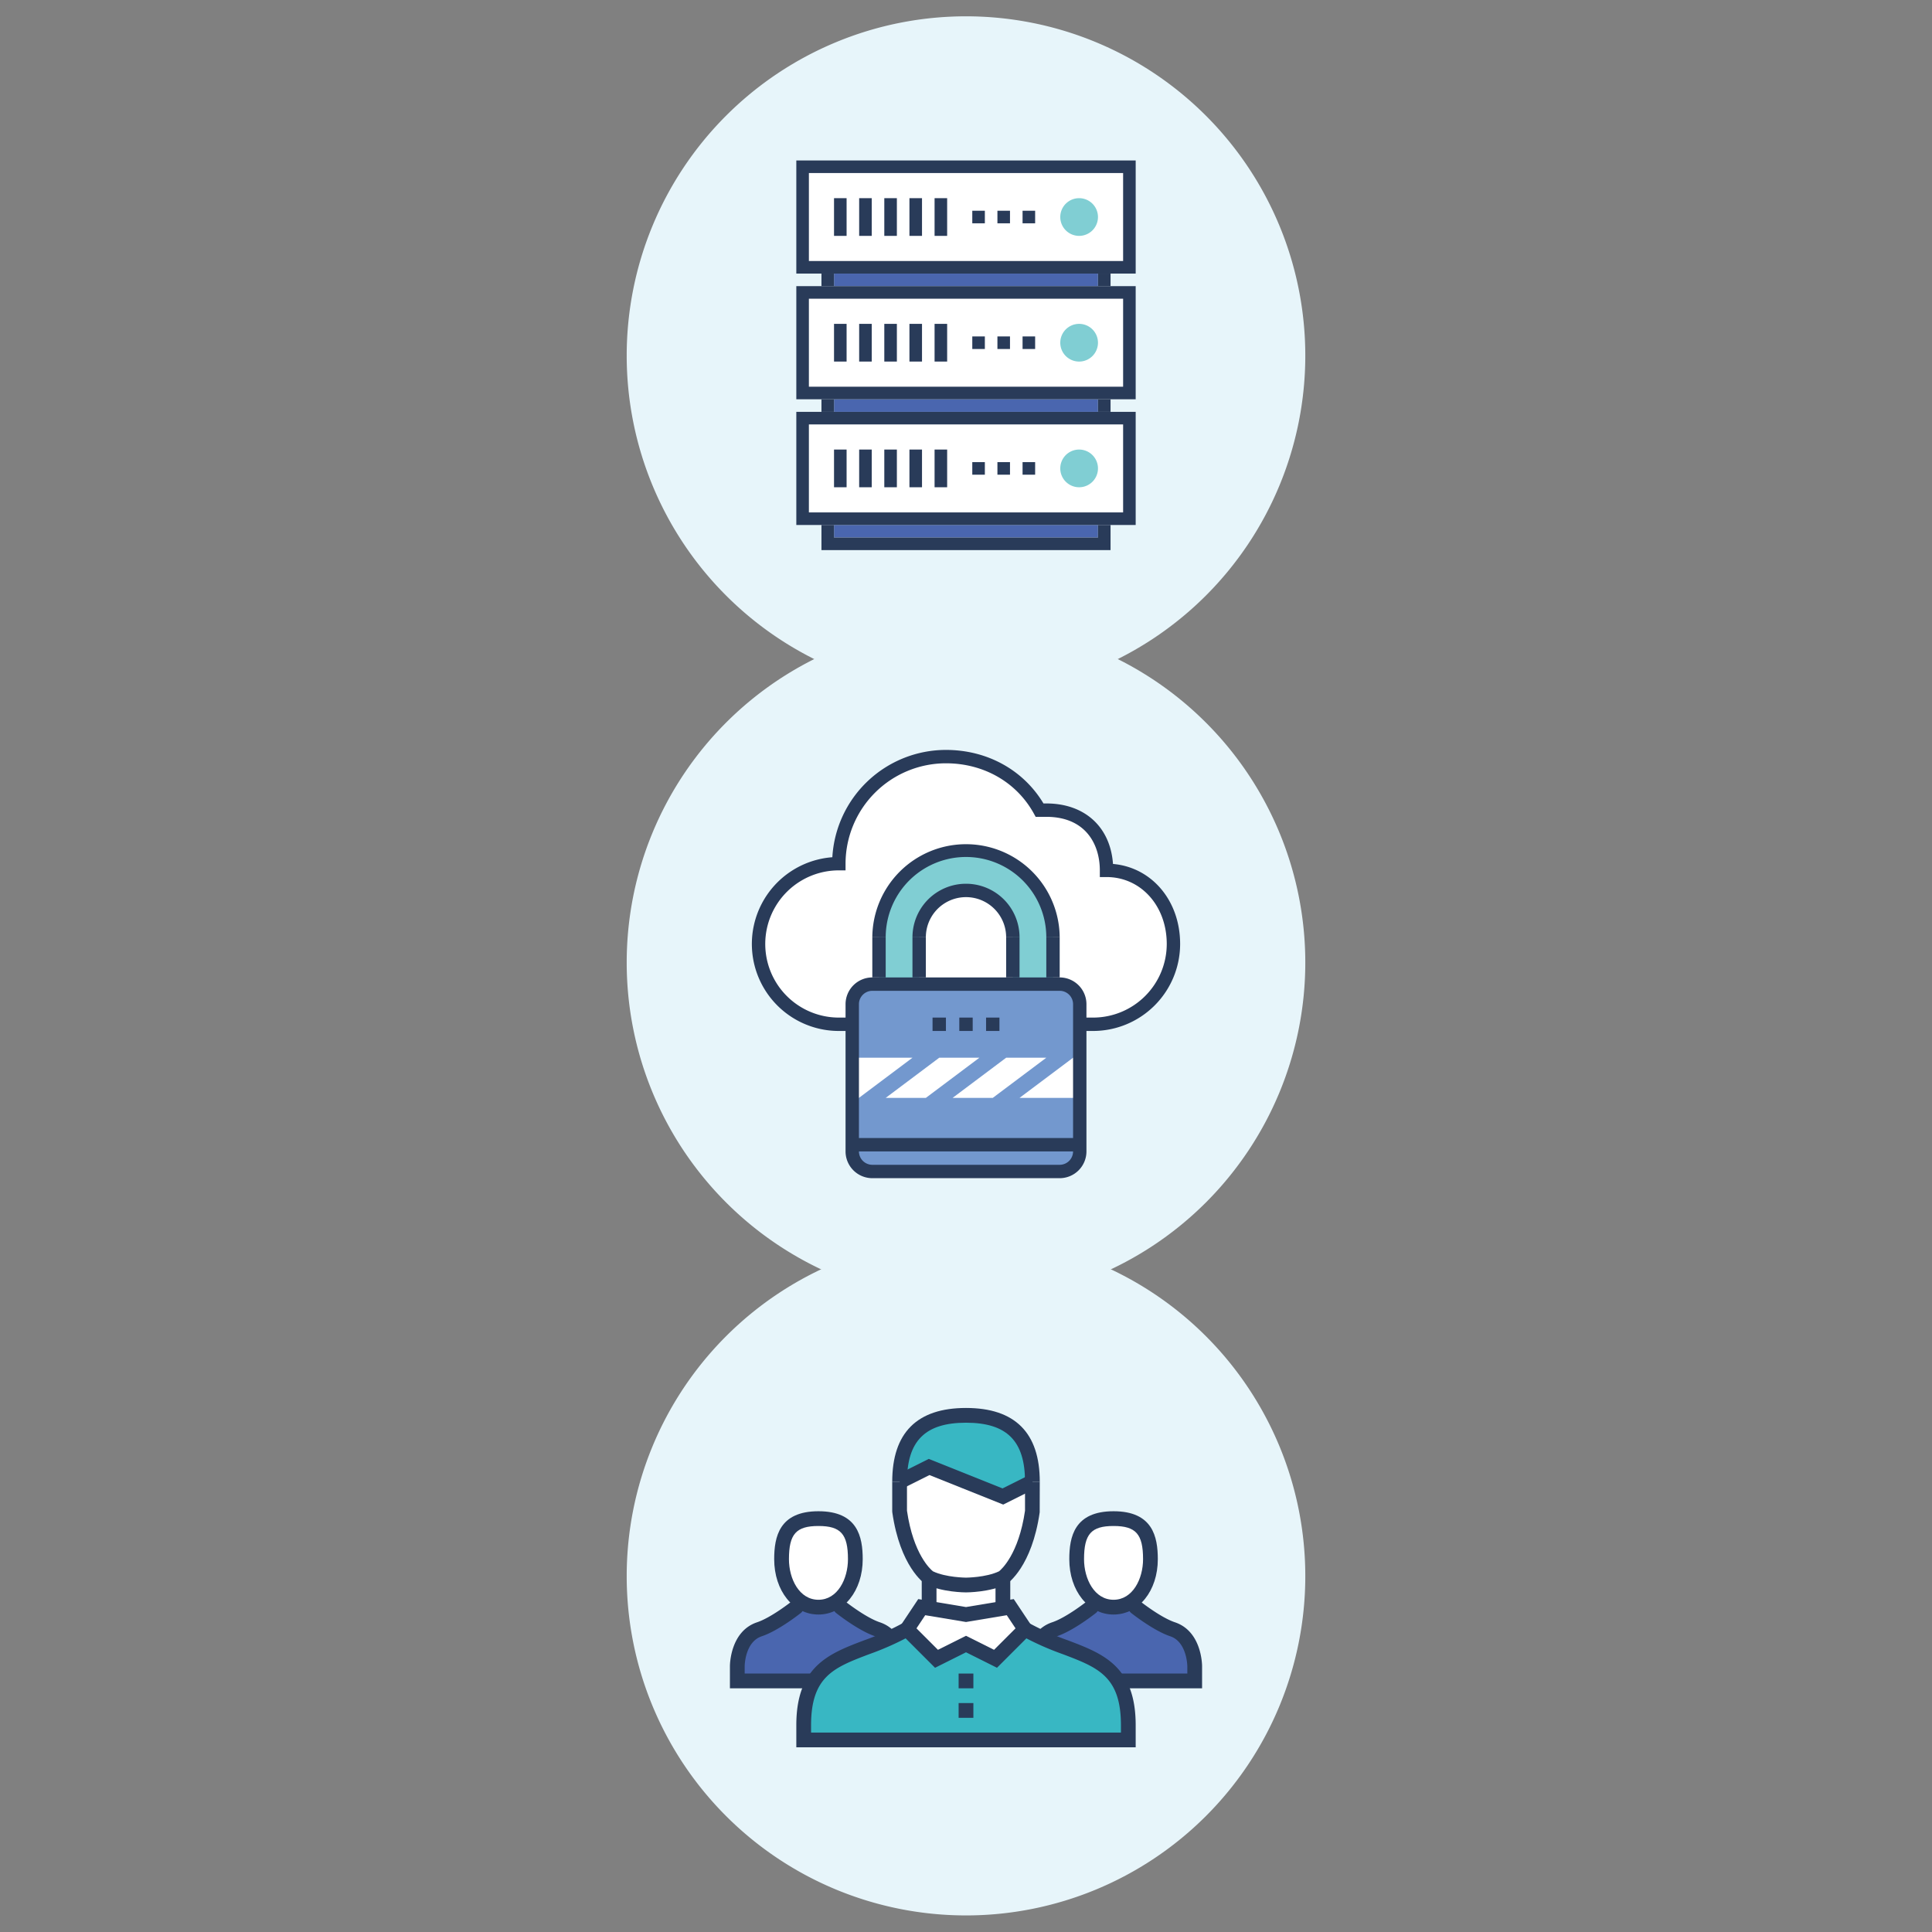 <svg xmlns="http://www.w3.org/2000/svg" viewBox="0 0 500 500"><rect x="0" y="0" width="500" height="500" fill="#808080" stroke="none"/><title>Artboard 1</title><g style="isolation:isolate"><g id="Layer_1" data-name="Layer 1"><g style="mix-blend-mode:multiply"><path d="M250,179.843a87.81,87.81,0,1,0-87.81-87.81,87.811,87.811,0,0,0,87.81,87.81" fill="#e7f5fa"/></g><g style="mix-blend-mode:multiply"><path d="M250,336.913a87.81,87.81,0,1,0-87.81-87.81,87.811,87.811,0,0,0,87.81,87.81" fill="#e7f5fa"/></g><g style="mix-blend-mode:multiply"><path d="M250,495.71a87.81,87.81,0,1,0-87.81-87.81A87.811,87.811,0,0,0,250,495.71" fill="#e7f5fa"/></g><rect x="207.713" y="43.155" width="84.574" height="26.023" fill="#fff"/><rect x="215.845" y="70.803" width="68.31" height="3.253" fill="#4a66af"/><path d="M209.34,67.551h81.322V44.781H209.34Zm84.574,3.253H206.087V41.528h87.827Z" fill="#293b59"/><rect x="212.592" y="70.803" width="3.253" height="3.253" fill="#293b59"/><rect x="284.156" y="70.803" width="3.253" height="3.253" fill="#293b59"/><path d="M284.155,56.166a4.879,4.879,0,1,1-4.879-4.879,4.88,4.88,0,0,1,4.879,4.879" fill="#80ced3"/><rect x="215.845" y="51.285" width="3.253" height="9.759" fill="#293b59"/><rect x="222.351" y="51.285" width="3.253" height="9.759" fill="#293b59"/><rect x="228.857" y="51.285" width="3.253" height="9.759" fill="#293b59"/><rect x="235.362" y="51.285" width="3.253" height="9.759" fill="#293b59"/><rect x="241.868" y="51.285" width="3.253" height="9.759" fill="#293b59"/><rect x="264.639" y="54.539" width="3.253" height="3.253" fill="#293b59"/><rect x="258.132" y="54.539" width="3.253" height="3.253" fill="#293b59"/><rect x="251.627" y="54.539" width="3.253" height="3.253" fill="#293b59"/><rect x="207.713" y="75.683" width="84.574" height="26.023" fill="#fff"/><rect x="215.845" y="103.333" width="68.31" height="3.253" fill="#4a66af"/><path d="M209.34,100.079h81.322v-22.77H209.34Zm84.574,3.254H206.087V74.056h87.827Z" fill="#293b59"/><rect x="212.592" y="103.333" width="3.253" height="3.253" fill="#293b59"/><rect x="284.156" y="103.333" width="3.253" height="3.253" fill="#293b59"/><path d="M284.155,88.694a4.879,4.879,0,1,1-4.879-4.879,4.88,4.88,0,0,1,4.879,4.879" fill="#80ced3"/><rect x="215.845" y="83.815" width="3.253" height="9.758" fill="#293b59"/><rect x="222.351" y="83.815" width="3.253" height="9.758" fill="#293b59"/><rect x="228.857" y="83.815" width="3.253" height="9.758" fill="#293b59"/><rect x="235.362" y="83.815" width="3.253" height="9.758" fill="#293b59"/><rect x="241.868" y="83.815" width="3.253" height="9.758" fill="#293b59"/><rect x="264.639" y="87.068" width="3.253" height="3.253" fill="#293b59"/><rect x="258.132" y="87.068" width="3.253" height="3.253" fill="#293b59"/><rect x="251.627" y="87.068" width="3.253" height="3.253" fill="#293b59"/><rect x="207.713" y="108.212" width="84.574" height="26.023" fill="#fff"/><rect x="215.845" y="135.861" width="68.31" height="3.253" fill="#4a66af"/><path d="M209.34,132.608h81.322v-22.77H209.34Zm84.574,3.253H206.087V106.585h87.827Z" fill="#293b59"/><polygon points="287.408 142.366 212.592 142.366 212.592 135.861 215.845 135.861 215.845 139.114 284.155 139.114 284.155 135.861 287.408 135.861 287.408 142.366" fill="#293b59"/><path d="M284.155,121.223a4.879,4.879,0,1,1-4.879-4.879,4.88,4.88,0,0,1,4.879,4.879" fill="#80ced3"/><rect x="215.845" y="116.343" width="3.253" height="9.759" fill="#293b59"/><rect x="222.351" y="116.343" width="3.253" height="9.759" fill="#293b59"/><rect x="228.857" y="116.343" width="3.253" height="9.759" fill="#293b59"/><rect x="235.362" y="116.343" width="3.253" height="9.759" fill="#293b59"/><rect x="241.868" y="116.343" width="3.253" height="9.759" fill="#293b59"/><rect x="264.639" y="119.597" width="3.253" height="3.253" fill="#293b59"/><rect x="258.132" y="119.597" width="3.253" height="3.253" fill="#293b59"/><rect x="251.627" y="119.597" width="3.253" height="3.253" fill="#293b59"/><path d="M282.904,265.081a20.782,20.782,0,0,0,20.782-20.782c0-10.299-6.928-19.049-17.318-19.049,0-8.659-5.195-15.586-15.586-15.586H269.05A27.298,27.298,0,0,0,244.804,195.81a27.709,27.709,0,0,0-27.709,27.709,20.781,20.781,0,1,0,0,41.562Z" fill="#fff"/><path d="M282.904,266.813H263.855V263.35h19.049a19.073,19.073,0,0,0,19.05-19.05c0-9.873-6.701-17.318-15.586-17.318h-1.733V225.25c0-6.698-3.639-13.855-13.854-13.855h-2.753l-.493-.893c-4.496-8.116-12.994-12.961-22.731-12.961a26.006,26.006,0,0,0-25.977,25.976V225.25h-1.731a19.05,19.05,0,0,0,0,38.1h19.05v3.463h-19.05a22.513,22.513,0,0,1-1.685-44.963,29.477,29.477,0,0,1,29.394-27.772c10.655,0,20.015,5.158,25.245,13.855h.732c9.956,0,16.578,6.088,17.259,15.657,10.017.867,17.376,9.478,17.376,20.71a22.539,22.539,0,0,1-22.513,22.513" fill="#293b59"/><path d="M250,220.055a22.512,22.512,0,0,0-22.513,22.513V254.69h10.391V242.568a12.122,12.122,0,1,1,24.245,0V254.69h10.391V242.568A22.512,22.512,0,0,0,250,220.055" fill="#80ced3"/><path d="M225.755,254.69h48.489a5.197,5.197,0,0,1,5.197,5.197V297.985a5.195,5.195,0,0,1-5.195,5.195h-48.49a5.196,5.196,0,0,1-5.196-5.196v-38.1A5.195,5.195,0,0,1,225.755,254.69Z" fill="#7398ce"/><polygon points="239.609 284.131 229.218 284.131 243.073 273.74 253.463 273.74 239.609 284.131" fill="#fff"/><polygon points="256.927 284.131 246.536 284.131 260.391 273.74 270.781 273.74 256.927 284.131" fill="#fff"/><polygon points="279.44 284.131 263.854 284.131 277.709 273.74 279.44 273.74 279.44 284.131" fill="#fff"/><polygon points="220.559 273.74 236.146 273.74 222.291 284.131 220.559 284.131 220.559 273.74" fill="#fff"/><path d="M225.756,256.422a3.468,3.468,0,0,0-3.464,3.464v38.1a3.468,3.468,0,0,0,3.464,3.463H274.245a3.468,3.468,0,0,0,3.464-3.463v-38.1a3.468,3.468,0,0,0-3.464-3.464Zm48.489,48.49H225.756a6.935,6.935,0,0,1-6.928-6.927v-38.1a6.935,6.935,0,0,1,6.928-6.927H274.245a6.934,6.934,0,0,1,6.927,6.927v38.1a6.934,6.934,0,0,1-6.927,6.927" fill="#293b59"/><rect x="225.755" y="242.568" width="3.464" height="10.391" fill="#293b59"/><rect x="270.781" y="242.568" width="3.464" height="10.391" fill="#293b59"/><rect x="236.145" y="242.568" width="3.464" height="10.391" fill="#293b59"/><rect x="260.391" y="242.568" width="3.464" height="10.391" fill="#293b59"/><rect x="248.268" y="263.349" width="3.464" height="3.463" fill="#293b59"/><rect x="255.194" y="263.349" width="3.464" height="3.463" fill="#293b59"/><rect x="241.341" y="263.349" width="3.464" height="3.463" fill="#293b59"/><rect x="220.559" y="294.521" width="58.881" height="3.464" fill="#293b59"/><path d="M263.855,242.568h-3.464a10.391,10.391,0,0,0-20.782,0h-3.463a13.854,13.854,0,1,1,27.709,0" fill="#293b59"/><path d="M274.245,242.568h-3.464a20.781,20.781,0,1,0-41.562,0h-3.463a24.245,24.245,0,0,1,48.489,0" fill="#293b59"/><path d="M293.914,415.929s5.496,4.378,9.547,5.728c5.728,1.91,5.728,9.547,5.728,9.547v3.818H267.185v-3.818s0-7.637,5.728-9.547c4.049-1.35,9.547-5.728,9.547-5.728Z" fill="#4a66af"/><path d="M297.733,403.519c0,6.682-3.748,12.41-9.547,12.41s-9.546-5.728-9.546-12.41,1.909-10.502,9.546-10.502,9.547,3.819,9.547,10.502" fill="#fff"/><path d="M288.186,417.838c-6.532,0-11.455-6.156-11.455-14.32,0-5.777,1.302-12.41,11.455-12.41s11.455,6.633,11.455,12.41c0,8.164-4.923,14.32-11.455,14.32m0-22.912c-5.782,0-7.637,2.087-7.637,8.592,0,5.091,2.677,10.5,7.637,10.5s7.637-5.409,7.637-10.5c0-6.505-1.855-8.592-7.637-8.592" fill="#293b59"/><path d="M311.098,436.931h-45.823v-5.728c0-.368.081-9.041,7.034-11.359,3.675-1.226,8.908-5.368,8.96-5.409a1.909,1.909,0,0,1,2.379,2.986c-.235.187-5.812,4.606-10.133,6.047-4.372,1.456-4.421,7.671-4.421,7.734v1.91h38.185v-1.91c0-.058-.09-6.292-4.421-7.734-4.321-1.442-9.899-5.86-10.133-6.047a1.909,1.909,0,0,1,2.379-2.986c.052.041,5.285,4.183,8.96,5.409,6.953,2.318,7.034,10.991,7.034,11.359Z" fill="#293b59"/><path d="M217.542,415.929s5.496,4.378,9.547,5.728c5.728,1.91,5.728,9.547,5.728,9.547v3.818H190.813v-3.818s0-7.637,5.728-9.547c4.049-1.35,9.547-5.728,9.547-5.728Z" fill="#4a66af"/><path d="M221.361,403.519c0,6.682-3.748,12.41-9.547,12.41s-9.546-5.728-9.546-12.41,1.909-10.502,9.546-10.502,9.547,3.819,9.547,10.502" fill="#fff"/><path d="M211.815,417.838c-6.532,0-11.455-6.156-11.455-14.32,0-5.777,1.301-12.41,11.455-12.41s11.455,6.633,11.455,12.41c0,8.164-4.923,14.32-11.455,14.32m0-22.912c-5.782,0-7.637,2.087-7.637,8.592,0,5.091,2.676,10.5,7.637,10.5s7.637-5.409,7.637-10.5c0-6.505-1.855-8.592-7.637-8.592" fill="#293b59"/><path d="M234.726,436.931H188.903v-5.728c0-.368.081-9.041,7.034-11.359,3.675-1.226,8.908-5.368,8.96-5.409a1.909,1.909,0,0,1,2.379,2.986c-.235.187-5.812,4.606-10.133,6.047-4.372,1.456-4.421,7.671-4.421,7.734v1.91H230.908v-1.91c0-.058-.091-6.292-4.422-7.734-4.321-1.442-9.899-5.86-10.133-6.047a1.909,1.909,0,0,1,2.379-2.986c.052.041,5.285,4.183,8.96,5.409,6.955,2.318,7.034,10.991,7.034,11.359Z" fill="#293b59"/><path d="M265.275,421.657c13.365,7.637,26.73,5.728,26.73,24.821v3.818H207.996v-3.818c0-19.093,13.365-17.184,26.73-24.821Z" fill="#38b7c3"/><polygon points="257.638 429.294 250 425.476 242.363 429.294 234.726 421.657 238.545 415.929 240.454 415.929 240.454 408.292 250 410.201 259.547 408.292 259.547 415.929 261.456 415.929 265.275 421.657 257.638 429.294" fill="#fff"/><path d="M293.914,452.205H206.087v-5.728c0-15.293,8.487-18.52,17.474-21.936a69.79,69.79,0,0,0,10.218-4.543l1.894,3.315a73.904,73.904,0,0,1-10.755,4.798c-9.041,3.436-15.013,5.704-15.013,18.366v1.91H290.096v-1.91c0-12.661-5.973-14.929-15.013-18.366a73.849,73.849,0,0,1-10.755-4.798l1.894-3.315a69.688,69.688,0,0,0,10.218,4.543c8.987,3.415,17.474,6.643,17.474,21.936Z" fill="#293b59"/><path d="M258.014,431.617l-8.013-4.007-8.016,4.007-9.716-9.716,5.371-8.06,12.36,2.062,12.359-2.062,5.372,8.06Zm-8.013-8.277,7.259,3.63,5.558-5.556-2.267-3.399-10.55,1.758-10.552-1.758-2.265,3.399L242.74,426.97Z" fill="#293b59"/><rect x="257.638" y="408.292" width="3.818" height="7.637" fill="#293b59"/><rect x="238.545" y="408.292" width="3.818" height="7.637" fill="#293b59"/><rect x="248.091" y="440.751" width="3.818" height="3.818" fill="#293b59"/><rect x="248.091" y="433.113" width="3.818" height="3.818" fill="#293b59"/><path d="M267.184,383.471v7.637c-1.91,13.365-7.637,17.184-7.637,17.184C255.729,410.2,250,410.2,250,410.2s-5.728,0-9.546-1.909c0,0-5.729-3.819-7.637-17.184v-7.637l7.637-3.819,19.092,7.637Z" fill="#fff"/><path d="M232.817,383.471c0-11.599,5.585-17.184,17.184-17.184s17.183,5.585,17.183,17.184l-7.637,3.818-9.546-3.818-9.547-3.819Z" fill="#38b7c3"/><path d="M250,412.11c-.252,0-6.227-.025-10.4-2.11l-.206-.121c-.262-.175-6.461-4.452-8.468-18.5l-.019-.271v-7.637h3.818V390.97c1.644,11.298,6.109,15.2,6.719,15.681,3.364,1.613,8.506,1.64,8.558,1.64.048,0,5.188-.027,8.55-1.64.597-.476,5.08-4.399,6.722-15.681v-7.499h3.819l-.02,7.908c-2.008,14.049-8.206,18.326-8.467,18.5L260.4,410c-4.173,2.084-10.148,2.11-10.4,2.11" fill="#293b59"/><path d="M269.093,383.471h-3.819c0-10.565-4.712-15.274-15.274-15.274s-15.273,4.71-15.273,15.274h-3.819c0-12.67,6.422-19.092,19.092-19.092s19.093,6.422,19.093,19.092" fill="#293b59"/><polygon points="259.634 389.381 240.542 381.743 233.67 385.179 231.963 381.762 240.366 377.563 259.458 385.199 266.33 381.762 268.037 385.179 259.634 389.381" fill="#293b59"/></g></g></svg>